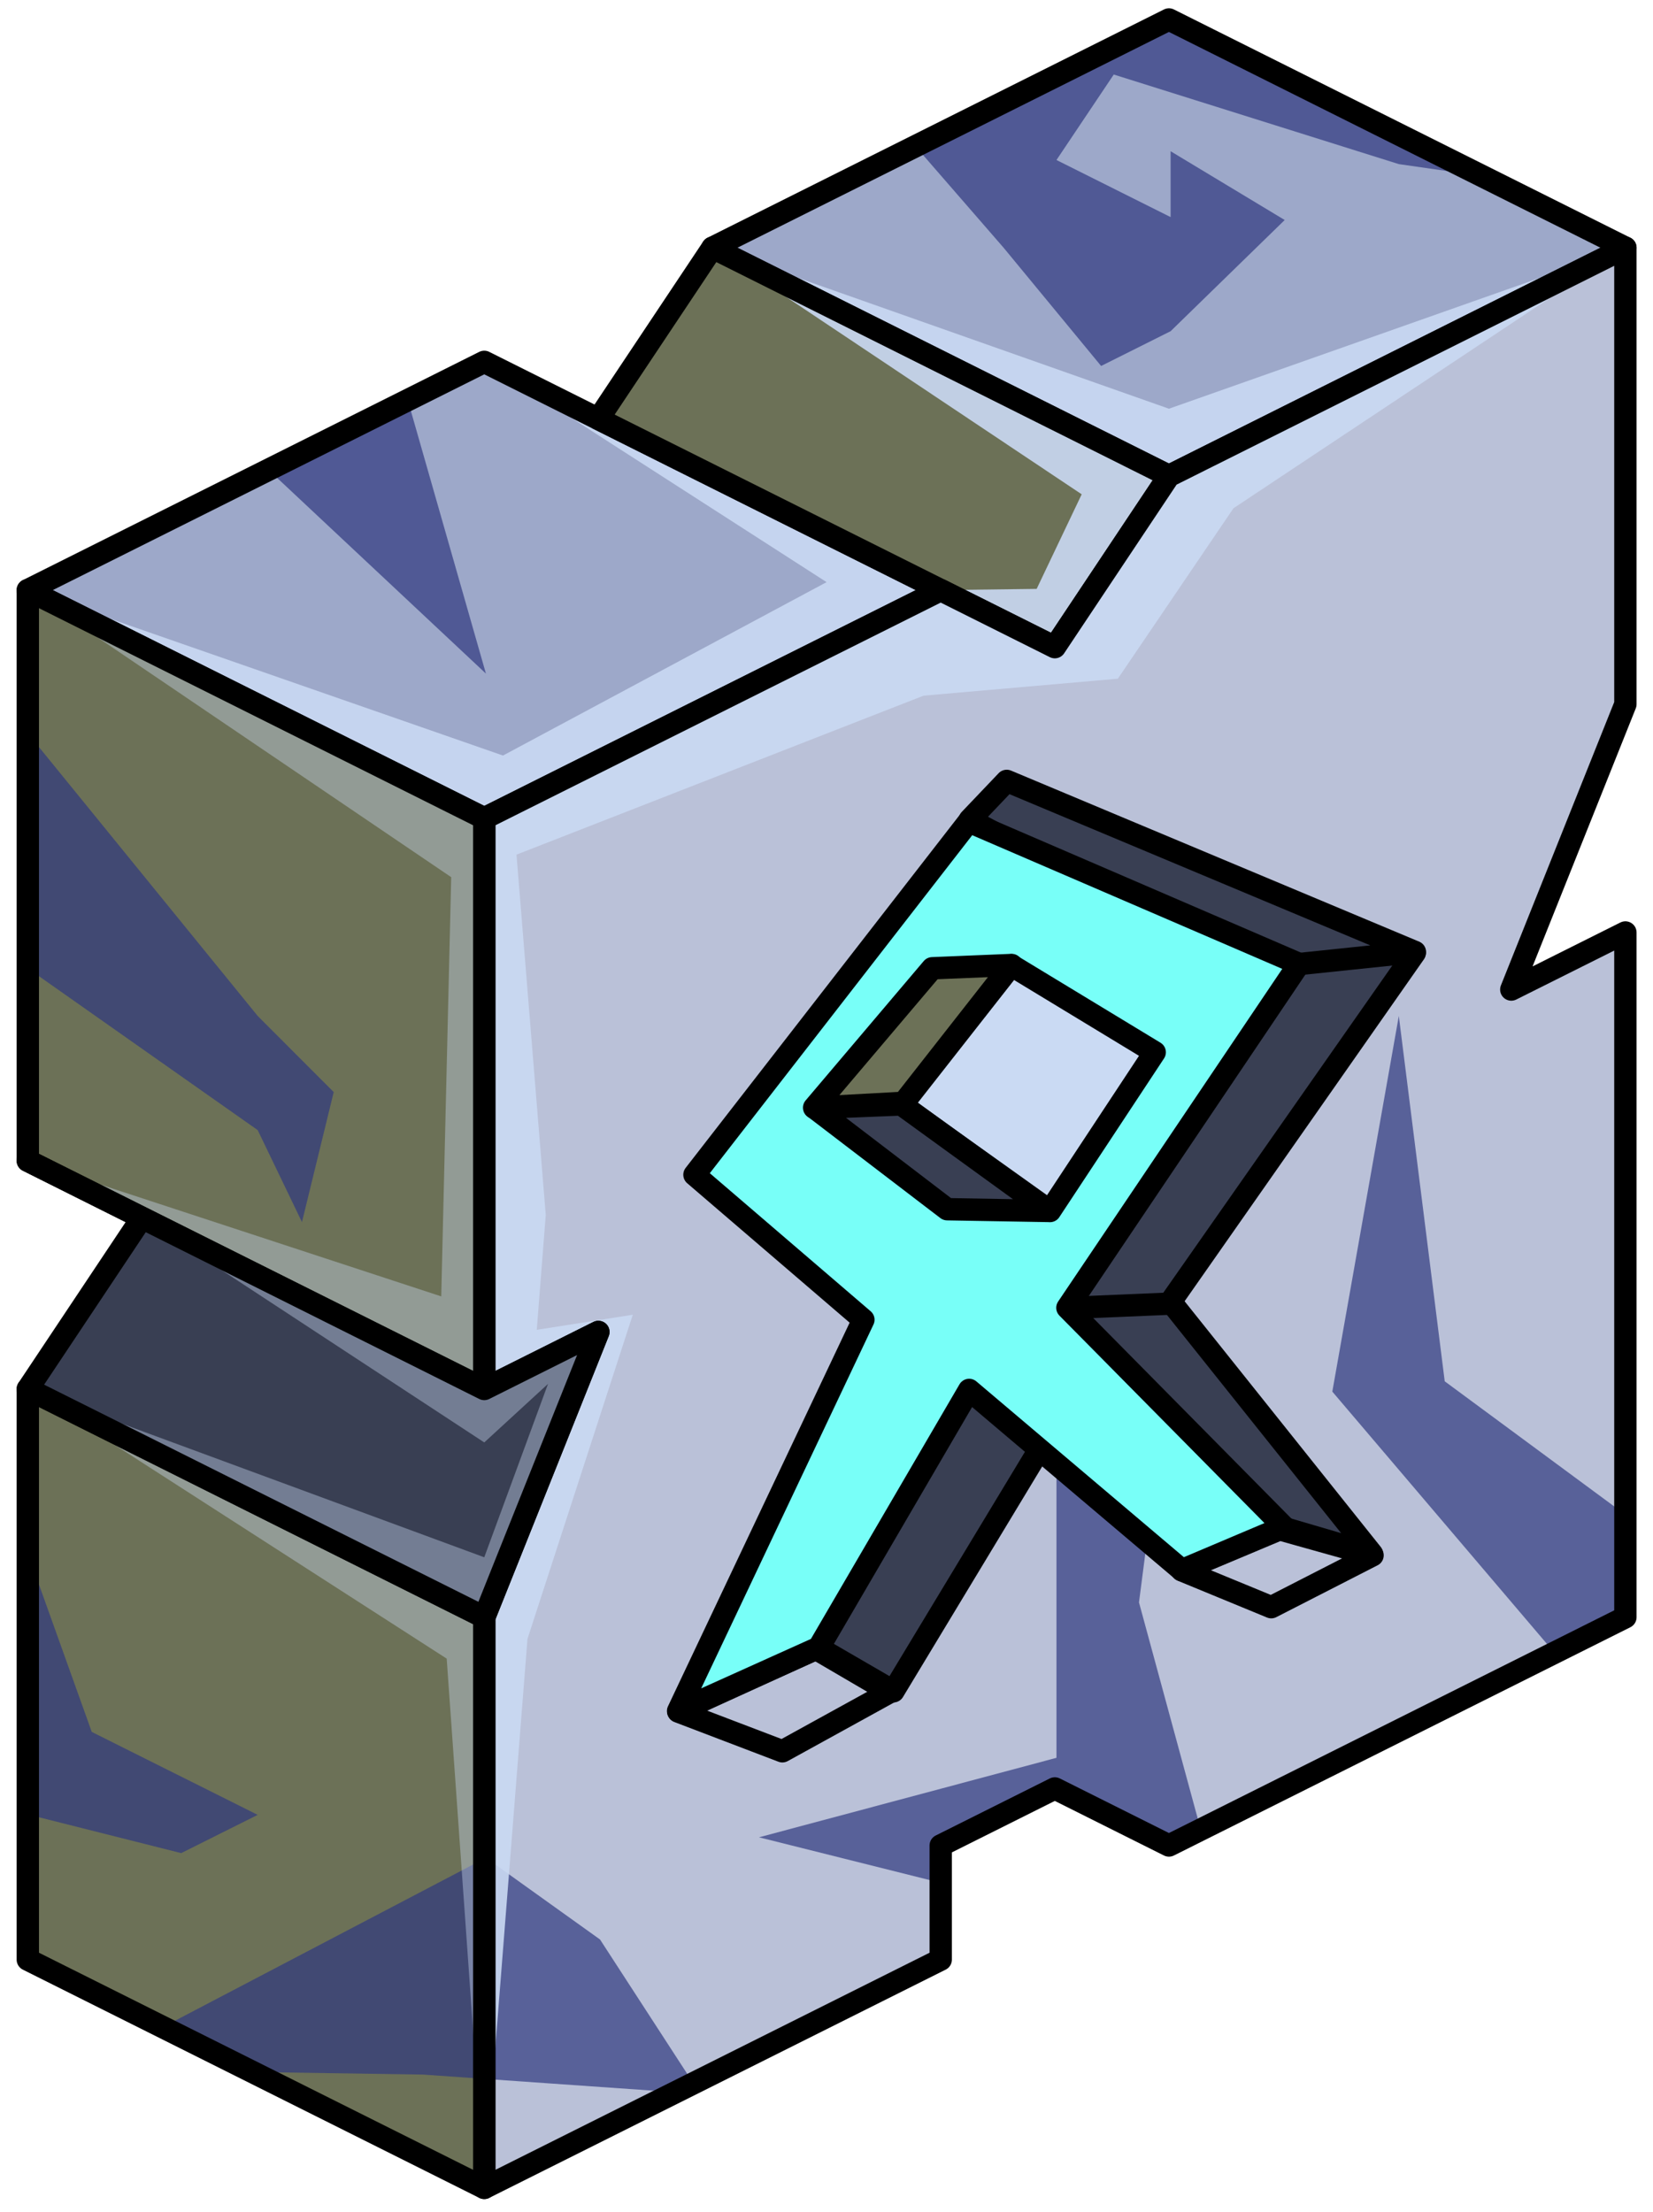 <?xml version="1.0" encoding="UTF-8" standalone="no"?><!DOCTYPE svg PUBLIC "-//W3C//DTD SVG 1.1//EN" "http://www.w3.org/Graphics/SVG/1.1/DTD/svg11.dtd"><svg width="100%" height="100%" viewBox="0 0 74 99" version="1.1" xmlns="http://www.w3.org/2000/svg" xmlns:xlink="http://www.w3.org/1999/xlink" xml:space="preserve" xmlns:serif="http://www.serif.com/" style="fill-rule:evenodd;clip-rule:evenodd;stroke-linecap:round;stroke-linejoin:round;stroke-miterlimit:1.5;"><g id="X_Runestone_runes_1"><g><g><g><path d="M52.33,0.871l20.434,10.217l-20.434,10.217l-20.434,-10.217l20.434,-10.217Z" style="fill:#9da8c9;"/><clipPath id="_clip1"><path d="M52.33,0.871l20.434,10.217l-20.434,10.217l-20.434,-10.217l20.434,-10.217Z"/></clipPath><g clip-path="url(#_clip1)"><path d="M75.395,69.74l-10.719,-7.911l-2.055,-16.353l-2.977,16.814l10.72,12.6l-15.707,10.328l-3.668,-13.492l1.415,-10.924l-5.109,4.654l0,13.226l-13.317,3.558l10.938,2.74l-11.142,12.484l-6.913,-10.65l-5.108,-3.656l-18.08,9.472l15.264,0.231l12.412,0.867l-4.488,7.71l-30.651,0.962l-2.387,-27.633l7.496,6.469l6.792,1.712l3.425,-1.712l-7.429,-3.714l-4.456,-12.445l-0.848,-23.451l12.733,8.959l1.982,4.117l1.421,-5.819l-3.403,-3.407l-11.817,-14.525l4.26,-17.456l17.774,16.656l-5.109,-17.88l11.545,-5.772l8.889,-4.445l7.848,9.032l4.367,5.295l3.111,-1.556l5.108,-4.977l-5.108,-3.079l0,2.948l-5.109,-2.555l2.564,-3.826l12.762,4.01l7.677,1.101l7.648,10.829l-1.66,12.599l1.66,31.481l7.734,-67.652l-72.438,-2.166l-40.256,53.098l18.115,65.251l76.628,-0.636l7.666,-41.511" style="fill:#303880;fill-opacity:0.7;"/><path d="M72.764,11.088l-20.434,7.207l-20.434,-7.207l16.528,11.038l-2.016,4.233l-4.295,0.055l-20.434,-10.217l15.325,9.86l-14.487,7.762l-21.272,-7.405l18.954,12.849l-0.446,18.765l-18.508,-6.072l5.108,2.555l15.326,10.054l2.854,-2.621l-2.854,7.762l-20.434,-7.533l18.752,12.069l1.682,23.691l1.935,-24.575l4.714,-14.509l-4.299,0.676l0.403,-5.142l-1.31,-16.128l18.225,-7.116l8.696,-0.76l5.176,-7.629l17.545,-11.662Z" style="fill:#cadaf3;fill-opacity:0.9;"/></g><path d="M52.33,0.871l20.434,10.217l-20.434,10.217l-20.434,-10.217l20.434,-10.217Z" style="fill:none;stroke:#000;stroke-width:1px;"/><path d="M21.679,16.197l-20.434,10.217l20.434,10.217l20.434,-10.217l-20.434,-10.217" style="fill:#9da8c9;"/><clipPath id="_clip2"><path d="M21.679,16.197l-20.434,10.217l20.434,10.217l20.434,-10.217l-20.434,-10.217"/></clipPath><g clip-path="url(#_clip2)"><path d="M75.395,69.74l-10.719,-7.911l-2.055,-16.353l-2.977,16.814l10.72,12.6l-15.707,10.328l-3.668,-13.492l1.415,-10.924l-5.109,4.654l0,13.226l-13.317,3.558l10.938,2.74l-11.142,12.484l-6.913,-10.65l-5.108,-3.656l-18.08,9.472l15.264,0.231l12.412,0.867l-4.488,7.71l-30.651,0.962l-2.387,-27.633l7.496,6.469l6.792,1.712l3.425,-1.712l-7.429,-3.714l-4.456,-12.445l-0.848,-23.451l12.733,8.959l1.982,4.117l1.421,-5.819l-3.403,-3.407l-11.817,-14.525l4.26,-17.456l17.774,16.656l-5.109,-17.88l11.545,-5.772l8.889,-4.445l7.848,9.032l4.367,5.295l3.111,-1.556l5.108,-4.977l-5.108,-3.079l0,2.948l-5.109,-2.555l2.564,-3.826l12.762,4.01l7.677,1.101l7.648,10.829l-1.66,12.599l1.66,31.481l7.734,-67.652l-72.438,-2.166l-40.256,53.098l18.115,65.251l76.628,-0.636l7.666,-41.511" style="fill:#303880;fill-opacity:0.7;"/><path d="M72.764,11.088l-20.434,7.207l-20.434,-7.207l16.528,11.038l-2.016,4.233l-4.295,0.055l-20.434,-10.217l15.325,9.86l-14.487,7.762l-21.272,-7.405l18.954,12.849l-0.446,18.765l-18.508,-6.072l5.108,2.555l15.326,10.054l2.854,-2.621l-2.854,7.762l-20.434,-7.533l18.752,12.069l1.682,23.691l1.935,-24.575l4.714,-14.509l-4.299,0.676l0.403,-5.142l-1.31,-16.128l18.225,-7.116l8.696,-0.76l5.176,-7.629l17.545,-11.662Z" style="fill:#cadaf3;fill-opacity:0.9;"/></g><path d="M21.679,16.197l-20.434,10.217l20.434,10.217l20.434,-10.217l-20.434,-10.217" style="fill:none;stroke:#000;stroke-width:1px;"/><path d="M31.896,11.088l-5.109,7.663l20.434,10.217l5.109,-7.663l-20.434,-10.217Z" style="fill:#6c7157;"/><clipPath id="_clip3"><path d="M31.896,11.088l-5.109,7.663l20.434,10.217l5.109,-7.663l-20.434,-10.217Z"/></clipPath><g clip-path="url(#_clip3)"><path d="M75.395,69.74l-10.719,-7.911l-2.055,-16.353l-2.977,16.814l10.72,12.6l-15.707,10.328l-3.668,-13.492l1.415,-10.924l-5.109,4.654l0,13.226l-13.317,3.558l10.938,2.74l-11.142,12.484l-6.913,-10.65l-5.108,-3.656l-18.08,9.472l15.264,0.231l12.412,0.867l-4.488,7.71l-30.651,0.962l-2.387,-27.633l7.496,6.469l6.792,1.712l3.425,-1.712l-7.429,-3.714l-4.456,-12.445l-0.848,-23.451l12.733,8.959l1.982,4.117l1.421,-5.819l-3.403,-3.407l-11.817,-14.525l4.26,-17.456l17.774,16.656l-5.109,-17.88l11.545,-5.772l8.889,-4.445l7.848,9.032l4.367,5.295l3.111,-1.556l5.108,-4.977l-5.108,-3.079l0,2.948l-5.109,-2.555l2.564,-3.826l12.762,4.01l7.677,1.101l7.648,10.829l-1.66,12.599l1.66,31.481l7.734,-67.652l-72.438,-2.166l-40.256,53.098l18.115,65.251l76.628,-0.636l7.666,-41.511" style="fill:#303880;fill-opacity:0.7;"/><path d="M72.764,11.088l-20.434,7.207l-20.434,-7.207l16.528,11.038l-2.016,4.233l-4.295,0.055l-20.434,-10.217l15.325,9.86l-14.487,7.762l-21.272,-7.405l18.954,12.849l-0.446,18.765l-18.508,-6.072l5.108,2.555l15.326,10.054l2.854,-2.621l-2.854,7.762l-20.434,-7.533l18.752,12.069l1.682,23.691l1.935,-24.575l4.714,-14.509l-4.299,0.676l0.403,-5.142l-1.31,-16.128l18.225,-7.116l8.696,-0.76l5.176,-7.629l17.545,-11.662Z" style="fill:#cadaf3;fill-opacity:0.9;"/></g><path d="M31.896,11.088l-5.109,7.663l20.434,10.217l5.109,-7.663l-20.434,-10.217Z" style="fill:none;stroke:#000;stroke-width:1px;"/><path d="M72.764,11.088l-20.434,10.217l-5.109,7.663l-5.108,-2.554l-20.434,10.217l0,25.542l5.108,-2.554l-5.108,12.771l0,25.543l20.434,-10.217l0,-5.109l5.108,-2.554l5.109,2.554l20.434,-10.217l0,-30.651l-5.108,2.554l5.108,-12.771l0,-20.434" style="fill:#bac1d8;"/><clipPath id="_clip4"><path d="M72.764,11.088l-20.434,10.217l-5.109,7.663l-5.108,-2.554l-20.434,10.217l0,25.542l5.108,-2.554l-5.108,12.771l0,25.543l20.434,-10.217l0,-5.109l5.108,-2.554l5.109,2.554l20.434,-10.217l0,-30.651l-5.108,2.554l5.108,-12.771l0,-20.434"/></clipPath><g clip-path="url(#_clip4)"><path d="M75.395,69.74l-10.719,-7.911l-2.055,-16.353l-2.977,16.814l10.72,12.6l-15.707,10.328l-3.668,-13.492l1.415,-10.924l-5.109,4.654l0,13.226l-13.317,3.558l10.938,2.74l-11.142,12.484l-6.913,-10.65l-5.108,-3.656l-18.08,9.472l15.264,0.231l12.412,0.867l-4.488,7.71l-30.651,0.962l-2.387,-27.633l7.496,6.469l6.792,1.712l3.425,-1.712l-7.429,-3.714l-4.456,-12.445l-0.848,-23.451l12.733,8.959l1.982,4.117l1.421,-5.819l-3.403,-3.407l-11.817,-14.525l4.26,-17.456l17.774,16.656l-5.109,-17.88l11.545,-5.772l8.889,-4.445l7.848,9.032l4.367,5.295l3.111,-1.556l5.108,-4.977l-5.108,-3.079l0,2.948l-5.109,-2.555l2.564,-3.826l12.762,4.01l7.677,1.101l7.648,10.829l-1.66,12.599l1.66,31.481l7.734,-67.652l-72.438,-2.166l-40.256,53.098l18.115,65.251l76.628,-0.636l7.666,-41.511" style="fill:#303880;fill-opacity:0.7;"/><path d="M72.764,11.088l-20.434,7.207l-20.434,-7.207l16.528,11.038l-2.016,4.233l-4.295,0.055l-20.434,-10.217l15.325,9.86l-14.487,7.762l-21.272,-7.405l18.954,12.849l-0.446,18.765l-18.508,-6.072l5.108,2.555l15.326,10.054l2.854,-2.621l-2.854,7.762l-20.434,-7.533l18.752,12.069l1.682,23.691l1.935,-24.575l4.714,-14.509l-4.299,0.676l0.403,-5.142l-1.31,-16.128l18.225,-7.116l8.696,-0.76l5.176,-7.629l17.545,-11.662Z" style="fill:#cadaf3;fill-opacity:0.9;"/></g><path d="M72.764,11.088l-20.434,10.217l-5.109,7.663l-5.108,-2.554l-20.434,10.217l0,25.542l5.108,-2.554l-5.108,12.771l0,25.543l20.434,-10.217l0,-5.109l5.108,-2.554l5.109,2.554l20.434,-10.217l0,-30.651l-5.108,2.554l5.108,-12.771l0,-20.434" style="fill:none;stroke:#000;stroke-width:1px;"/><path d="M1.245,26.414l20.434,10.217l0,25.542l-20.434,-10.217l0,-25.542Z" style="fill:#6c7157;"/><clipPath id="_clip5"><path d="M1.245,26.414l20.434,10.217l0,25.542l-20.434,-10.217l0,-25.542Z"/></clipPath><g clip-path="url(#_clip5)"><path d="M75.395,69.74l-10.719,-7.911l-2.055,-16.353l-2.977,16.814l10.72,12.6l-15.707,10.328l-3.668,-13.492l1.415,-10.924l-5.109,4.654l0,13.226l-13.317,3.558l10.938,2.74l-11.142,12.484l-6.913,-10.65l-5.108,-3.656l-18.08,9.472l15.264,0.231l12.412,0.867l-4.488,7.71l-30.651,0.962l-2.387,-27.633l7.496,6.469l6.792,1.712l3.425,-1.712l-7.429,-3.714l-4.456,-12.445l-0.848,-23.451l12.733,8.959l1.982,4.117l1.421,-5.819l-3.403,-3.407l-11.817,-14.525l4.26,-17.456l17.774,16.656l-5.109,-17.88l11.545,-5.772l8.889,-4.445l7.848,9.032l4.367,5.295l3.111,-1.556l5.108,-4.977l-5.108,-3.079l0,2.948l-5.109,-2.555l2.564,-3.826l12.762,4.01l7.677,1.101l7.648,10.829l-1.66,12.599l1.66,31.481l7.734,-67.652l-72.438,-2.166l-40.256,53.098l18.115,65.251l76.628,-0.636l7.666,-41.511" style="fill:#303880;fill-opacity:0.7;"/><path d="M72.764,11.088l-20.434,7.207l-20.434,-7.207l16.528,11.038l-2.016,4.233l-4.295,0.055l-20.434,-10.217l15.325,9.86l-14.487,7.762l-21.272,-7.405l18.954,12.849l-0.446,18.765l-18.508,-6.072l5.108,2.555l15.326,10.054l2.854,-2.621l-2.854,7.762l-20.434,-7.533l18.752,12.069l1.682,23.691l1.935,-24.575l4.714,-14.509l-4.299,0.676l0.403,-5.142l-1.31,-16.128l18.225,-7.116l8.696,-0.76l5.176,-7.629l17.545,-11.662Z" style="fill:#cadaf3;fill-opacity:0.4;"/></g><path d="M1.245,26.414l20.434,10.217l0,25.542l-20.434,-10.217l0,-25.542Z" style="fill:none;stroke:#000;stroke-width:1px;"/><path d="M21.679,97.933l-20.434,-10.217l0,-25.543l20.434,10.217l0,25.543" style="fill:#6c7157;"/><clipPath id="_clip6"><path d="M21.679,97.933l-20.434,-10.217l0,-25.543l20.434,10.217l0,25.543"/></clipPath><g clip-path="url(#_clip6)"><path d="M75.395,69.74l-10.719,-7.911l-2.055,-16.353l-2.977,16.814l10.72,12.6l-15.707,10.328l-3.668,-13.492l1.415,-10.924l-5.109,4.654l0,13.226l-13.317,3.558l10.938,2.74l-11.142,12.484l-6.913,-10.65l-5.108,-3.656l-18.08,9.472l15.264,0.231l12.412,0.867l-4.488,7.71l-30.651,0.962l-2.387,-27.633l7.496,6.469l6.792,1.712l3.425,-1.712l-7.429,-3.714l-4.456,-12.445l-0.848,-23.451l12.733,8.959l1.982,4.117l1.421,-5.819l-3.403,-3.407l-11.817,-14.525l4.26,-17.456l17.774,16.656l-5.109,-17.88l11.545,-5.772l8.889,-4.445l7.848,9.032l4.367,5.295l3.111,-1.556l5.108,-4.977l-5.108,-3.079l0,2.948l-5.109,-2.555l2.564,-3.826l12.762,4.01l7.677,1.101l7.648,10.829l-1.66,12.599l1.66,31.481l7.734,-67.652l-72.438,-2.166l-40.256,53.098l18.115,65.251l76.628,-0.636l7.666,-41.511" style="fill:#303880;fill-opacity:0.7;"/><path d="M72.764,11.088l-20.434,7.207l-20.434,-7.207l16.528,11.038l-2.016,4.233l-4.295,0.055l-20.434,-10.217l15.325,9.86l-14.487,7.762l-21.272,-7.405l18.954,12.849l-0.446,18.765l-18.508,-6.072l5.108,2.555l15.326,10.054l2.854,-2.621l-2.854,7.762l-20.434,-7.533l18.752,12.069l1.682,23.691l1.935,-24.575l4.714,-14.509l-4.299,0.676l0.403,-5.142l-1.31,-16.128l18.225,-7.116l8.696,-0.76l5.176,-7.629l17.545,-11.662Z" style="fill:#cadaf3;fill-opacity:0.4;"/></g><path d="M21.679,97.933l-20.434,-10.217l0,-25.543l20.434,10.217l0,25.543" style="fill:none;stroke:#000;stroke-width:1px;"/><path d="M1.245,51.956l5.108,2.555l-5.108,7.662l20.434,10.217l5.108,-12.771l-5.108,2.554l-20.434,-10.217Z" style="fill:#393f53;"/><clipPath id="_clip7"><path d="M1.245,51.956l5.108,2.555l-5.108,7.662l20.434,10.217l5.108,-12.771l-5.108,2.554l-20.434,-10.217Z"/></clipPath><g clip-path="url(#_clip7)"><path d="M72.764,11.088l-20.434,7.207l-20.434,-7.207l16.528,11.038l-2.016,4.233l-4.295,0.055l-20.434,-10.217l15.325,9.86l-14.487,7.762l-21.272,-7.405l18.954,12.849l-0.446,18.765l-18.508,-6.072l5.108,2.555l15.326,10.054l2.854,-2.621l-2.854,7.762l-20.434,-7.533l18.752,12.069l1.682,23.691l1.935,-24.575l4.714,-14.509l-4.299,0.676l0.403,-5.142l-1.31,-16.128l18.225,-7.116l8.696,-0.76l5.176,-7.629l17.545,-11.662Z" style="fill:#cadaf3;fill-opacity:0.4;"/></g><path d="M1.245,51.956l5.108,2.555l-5.108,7.662l20.434,10.217l5.108,-12.771l-5.108,2.554l-20.434,-10.217Z" style="fill:none;stroke:#000;stroke-width:1px;"/></g></g></g><g><path d="M51.471,57.093l9.947,12.458l-4.347,-1.274l-12.119,-9.902l6.519,-1.282Z" style="fill:#393f53;stroke:#000;stroke-width:1px;"/><path d="M43.383,58.734l13.868,-15.941l6.083,-0.138l-10.989,15.699l-8.962,0.38Z" style="fill:#393f53;stroke:#000;stroke-width:1px;"/><path d="M43.418,36.686l1.65,-1.732l18.273,7.657l-7.559,0.788l-12.364,-6.713Z" style="fill:#393f53;stroke:#000;stroke-width:1px;"/><path d="M46.611,64.748l-3.645,-2.965l-8.162,10.911l5.19,3.011l6.617,-10.957Z" style="fill:#393f53;stroke:#000;stroke-width:1px;"/><path d="M30.366,76.613l6.159,-2.81l3.312,1.937l-4.812,2.65l-4.659,-1.777Z" style="fill:none;stroke:#000;stroke-width:1px;"/><path d="M52.908,70.291l4.002,1.649l4.535,-2.321l-4.159,-1.166l-4.378,1.838Z" style="fill:none;stroke:#000;stroke-width:1px;"/><path d="M43.386,62.215l9.524,8.067l4.57,-1.934l-9.696,-9.81l10.371,-15.391l-14.789,-6.375l-12.277,15.811l7.562,6.49l-8.294,17.514l6.297,-2.837l6.732,-11.535Z" style="fill:#78fff8;stroke:#000;stroke-width:1px;"/><g><path d="M45.27,43.205l6.423,3.896l-4.689,7.106l-6.669,-4.761l4.935,-6.241Z" style="fill:#cadaf3;stroke:#000;stroke-width:1px;"/><path d="M45.288,43.195l-3.553,0.146l-5.289,6.24l4.006,-0.218l4.836,-6.168Z" style="fill:#6c7157;stroke:#000;stroke-width:1px;"/><path d="M36.469,49.592l3.881,-0.156l6.576,4.768l-4.524,-0.078l-5.933,-4.534Z" style="fill:#393f53;stroke:#000;stroke-width:1px;"/></g></g></g></svg>